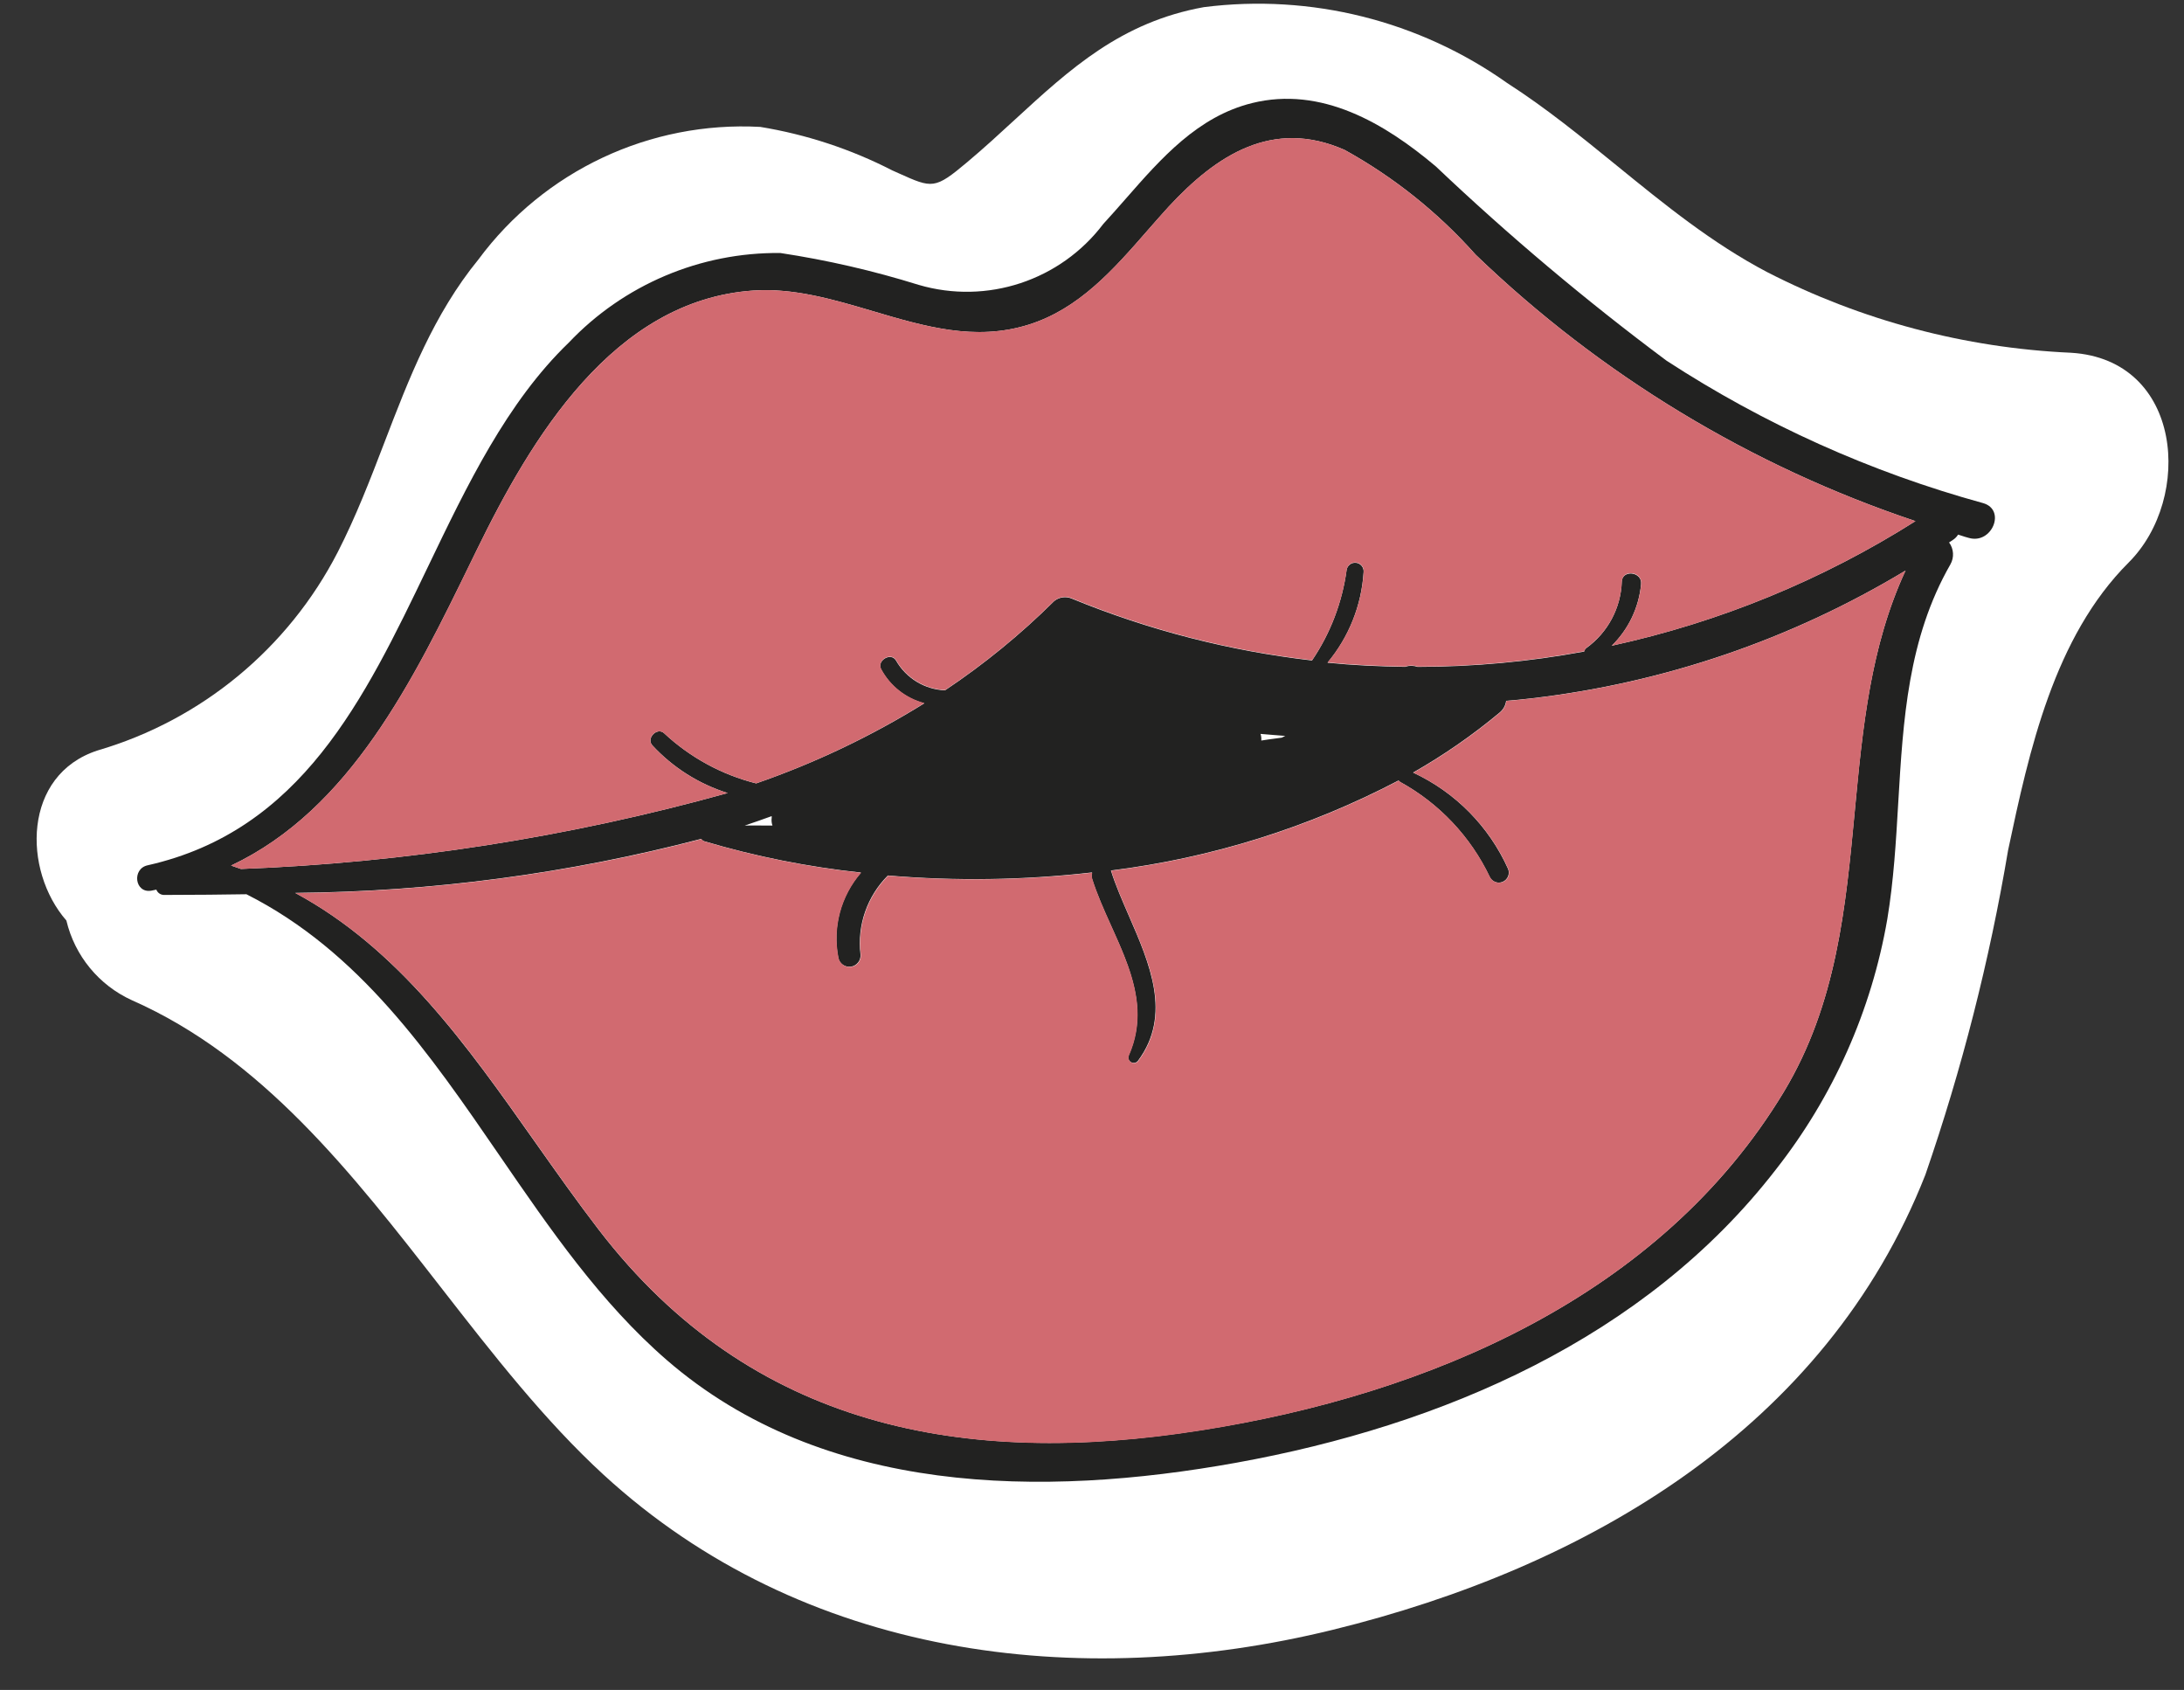 <svg width="53" height="41" viewBox="0 0 53 41" fill="none" xmlns="http://www.w3.org/2000/svg">
<rect x="0" y="0" width="53" height="41" fill="#333333" stroke="none"/>
<path fill-rule="evenodd" clip-rule="evenodd" d="M50.256 8.558C47.686 8.443 45.17 7.775 42.881 6.6C41.552 5.902 40.398 4.964 39.243 4.024C38.378 3.32 37.512 2.616 36.572 2.012C34.437 0.5 31.812 -0.156 29.217 0.173C27.206 0.535 25.968 1.672 24.63 2.901C24.259 3.243 23.879 3.592 23.473 3.933C22.684 4.597 22.624 4.57 21.814 4.206C21.762 4.183 21.708 4.159 21.651 4.133C20.646 3.617 19.566 3.262 18.451 3.079C15.775 2.933 13.205 4.141 11.61 6.295C10.523 7.626 9.927 9.176 9.33 10.732C8.985 11.631 8.638 12.533 8.196 13.395C6.996 15.728 4.892 17.467 2.374 18.205C0.546 18.793 0.547 21.114 1.611 22.333C1.814 23.189 2.401 23.903 3.202 24.267C6.362 25.662 8.543 28.463 10.705 31.24L10.705 31.24C11.964 32.857 13.217 34.466 14.653 35.784C19.474 40.205 26.151 41.057 32.34 39.541C38.514 38.028 44.302 34.652 46.724 28.5C47.61 25.936 48.281 23.303 48.731 20.628C49.243 18.213 49.845 15.456 51.658 13.646C53.222 12.085 52.974 8.721 50.256 8.558ZM17.156 9.465C17.005 9.357 16.844 9.263 16.675 9.186C16.86 9.055 17.066 8.956 17.284 8.892C17.224 9.078 17.183 9.27 17.16 9.464L17.156 9.465ZM37.83 29.6C37.828 29.598 37.826 29.597 37.824 29.595L37.828 29.594C37.829 29.596 37.829 29.598 37.83 29.6ZM37.83 29.6C37.962 30.005 38.037 30.427 38.05 30.854C38.282 30.674 38.506 30.488 38.724 30.288C38.426 30.062 38.128 29.834 37.83 29.6Z" fill="white"/>
<path fill-rule="evenodd" clip-rule="evenodd" d="M48.125 12.206C48.69 12.368 48.339 13.213 47.778 13.05C47.713 13.034 47.65 13.013 47.587 12.992L47.552 12.981L47.518 12.97C47.486 13.023 47.442 13.067 47.39 13.1C47.374 13.113 47.357 13.123 47.338 13.135L47.338 13.135C47.325 13.143 47.312 13.151 47.299 13.16C47.414 13.316 47.427 13.525 47.331 13.693C46.3 15.49 46.184 17.472 46.066 19.465V19.465C46.011 20.413 45.955 21.365 45.8 22.299C45.416 24.518 44.486 26.607 43.093 28.377C39.92 32.477 34.985 34.587 30.001 35.487C25.301 36.335 19.979 36.287 16.18 32.995C14.574 31.603 13.35 29.821 12.13 28.045C10.42 25.555 8.718 23.077 5.98 21.695C5.375 21.706 4.769 21.709 4.162 21.711H4.161L3.98 21.712C3.897 21.712 3.823 21.66 3.794 21.583C3.773 21.586 3.753 21.591 3.732 21.596L3.732 21.596L3.732 21.596L3.732 21.596C3.711 21.601 3.69 21.606 3.668 21.609C3.268 21.673 3.198 21.077 3.582 20.993C7.31 20.154 8.841 16.965 10.38 13.761C11.339 11.764 12.301 9.76 13.8 8.315C15.135 6.907 16.996 6.118 18.937 6.138C20.074 6.31 21.196 6.569 22.293 6.911C23.949 7.397 25.733 6.808 26.775 5.432C26.957 5.235 27.137 5.029 27.318 4.823C28.181 3.838 29.066 2.828 30.382 2.501C32.066 2.084 33.599 2.988 34.842 4.036C36.614 5.717 38.484 7.291 40.442 8.75C42.809 10.292 45.401 11.458 48.125 12.206ZM43.289 26.489C44.568 24.366 44.789 22.021 45.009 19.687C45.198 17.683 45.386 15.687 46.242 13.843C43.47 15.514 40.372 16.571 37.157 16.943C36.957 16.967 36.75 16.987 36.55 17.002C36.536 17.114 36.479 17.216 36.392 17.287C35.737 17.834 35.034 18.321 34.292 18.743C35.317 19.22 36.136 20.051 36.598 21.083C36.645 21.205 36.587 21.341 36.467 21.393C36.347 21.445 36.209 21.392 36.152 21.275C35.686 20.297 34.925 19.49 33.975 18.969C33.961 18.959 33.948 18.948 33.936 18.936C31.76 20.076 29.397 20.816 26.959 21.119C27.069 21.471 27.229 21.837 27.392 22.212L27.392 22.212L27.392 22.212L27.392 22.212C27.9 23.378 28.442 24.621 27.618 25.733C27.579 25.787 27.506 25.803 27.448 25.77C27.39 25.738 27.364 25.668 27.389 25.606C27.88 24.494 27.423 23.48 26.966 22.467C26.794 22.086 26.622 21.704 26.5 21.317C26.487 21.268 26.487 21.216 26.5 21.166C24.855 21.354 23.196 21.379 21.547 21.24C21.043 21.743 20.797 22.45 20.882 23.157C20.895 23.302 20.792 23.432 20.648 23.452C20.504 23.472 20.369 23.376 20.342 23.233C20.197 22.497 20.4 21.736 20.892 21.169C19.605 21.032 18.333 20.778 17.092 20.41C17.061 20.4 17.033 20.38 17.015 20.352C13.797 21.193 10.488 21.633 7.163 21.662C9.676 23.017 11.326 25.357 12.987 27.711C13.495 28.43 14.003 29.15 14.537 29.844C18.232 34.644 23.391 35.608 29.137 34.7C34.65 33.84 40.297 31.449 43.289 26.489ZM46.483 12.643C44.222 14.074 41.727 15.097 39.112 15.666C39.519 15.269 39.771 14.739 39.824 14.173C39.856 13.868 39.365 13.814 39.356 14.114C39.333 14.754 39.016 15.347 38.497 15.722C38.469 15.743 38.451 15.773 38.444 15.807C37.111 16.054 35.757 16.178 34.401 16.179C34.308 16.146 34.207 16.144 34.112 16.172C34.108 16.172 34.1 16.178 34.1 16.178C33.471 16.169 32.843 16.141 32.215 16.078C32.734 15.457 33.041 14.686 33.091 13.878C33.1 13.768 33.021 13.669 32.911 13.655C32.801 13.64 32.699 13.715 32.679 13.824C32.573 14.613 32.285 15.366 31.839 16.024C29.837 15.793 27.877 15.289 26.012 14.524C25.868 14.462 25.702 14.485 25.581 14.584C24.77 15.389 23.883 16.114 22.933 16.748C22.438 16.728 21.989 16.454 21.743 16.024C21.62 15.817 21.271 16.026 21.382 16.238C21.602 16.647 21.982 16.945 22.431 17.063C21.147 17.86 19.778 18.512 18.35 19.006C17.516 18.796 16.748 18.378 16.119 17.791C15.95 17.63 15.671 17.914 15.833 18.085C16.331 18.622 16.96 19.02 17.659 19.24C13.807 20.312 9.843 20.93 5.847 21.082C5.771 21.054 5.689 21.026 5.608 20.999C8.501 19.635 10.029 16.502 11.434 13.622L11.563 13.357C12.887 10.642 14.877 7.284 18.277 7.049C19.266 6.982 20.226 7.266 21.183 7.549C22.427 7.918 23.666 8.285 24.961 7.877C26.187 7.494 27.027 6.533 27.846 5.594C28.018 5.398 28.188 5.203 28.361 5.014C29.515 3.769 30.881 2.864 32.633 3.638C33.828 4.299 34.902 5.158 35.81 6.179C38.844 9.099 42.49 11.307 46.483 12.643ZM31.105 17.896C31.12 17.89 31.134 17.882 31.149 17.874C31.163 17.867 31.176 17.86 31.19 17.854C31.09 17.847 30.99 17.838 30.89 17.83C30.79 17.821 30.69 17.813 30.59 17.805C30.607 17.857 30.613 17.912 30.608 17.966C30.723 17.947 30.837 17.932 30.95 17.917C31.002 17.91 31.053 17.903 31.105 17.896ZM18.727 19.8C18.725 19.813 18.725 19.826 18.727 19.839C18.718 19.903 18.724 19.968 18.746 20.029C18.672 20.029 18.597 20.029 18.522 20.028C18.373 20.026 18.223 20.025 18.071 20.029C18.293 19.955 18.51 19.878 18.727 19.8Z" fill="#222221"/>
<path d="M46.243 13.842C44.393 17.835 45.667 22.542 43.29 26.488C40.298 31.449 34.654 33.839 29.144 34.705C23.395 35.613 18.236 34.644 14.544 29.849C12.262 26.882 10.45 23.436 7.17 21.667C10.495 21.637 13.805 21.198 17.022 20.357C17.041 20.384 17.068 20.405 17.099 20.415C18.34 20.783 19.612 21.037 20.899 21.174C20.407 21.741 20.204 22.502 20.349 23.238C20.377 23.381 20.511 23.477 20.655 23.457C20.799 23.437 20.902 23.307 20.889 23.162C20.804 22.455 21.05 21.748 21.554 21.245C23.203 21.384 24.863 21.359 26.507 21.171C26.494 21.221 26.494 21.273 26.507 21.322C26.95 22.735 28.072 24.08 27.396 25.611C27.372 25.673 27.397 25.743 27.455 25.775C27.513 25.808 27.586 25.792 27.625 25.738C28.714 24.269 27.418 22.571 26.966 21.124C29.404 20.82 31.767 20.08 33.942 18.939C33.954 18.951 33.967 18.962 33.981 18.972C34.931 19.493 35.692 20.3 36.158 21.278C36.215 21.395 36.353 21.447 36.473 21.396C36.593 21.344 36.651 21.208 36.604 21.086C36.142 20.054 35.323 19.223 34.298 18.746C35.04 18.324 35.743 17.837 36.398 17.29C36.485 17.219 36.542 17.117 36.556 17.005C36.756 16.99 36.956 16.97 37.163 16.946C40.377 16.572 43.473 15.514 46.243 13.842V13.842Z" fill="#D16A70"/>
<path d="M46.483 12.643C44.222 14.074 41.727 15.098 39.112 15.666C39.521 15.267 39.775 14.735 39.827 14.166C39.858 13.861 39.368 13.804 39.359 14.107C39.336 14.747 39.019 15.34 38.5 15.715C38.472 15.736 38.454 15.766 38.447 15.8C37.114 16.047 35.76 16.172 34.404 16.172C34.311 16.139 34.21 16.137 34.115 16.165C34.115 16.165 34.107 16.17 34.103 16.171C33.473 16.16 32.846 16.132 32.218 16.071C32.737 15.45 33.044 14.679 33.094 13.871C33.103 13.761 33.024 13.662 32.914 13.648C32.804 13.633 32.702 13.708 32.682 13.817C32.576 14.606 32.288 15.359 31.842 16.017C29.84 15.786 27.88 15.282 26.015 14.517C25.871 14.455 25.705 14.478 25.584 14.577C24.773 15.382 23.886 16.107 22.936 16.741C22.441 16.721 21.992 16.447 21.746 16.017C21.622 15.811 21.273 16.017 21.385 16.231C21.605 16.64 21.985 16.939 22.434 17.056C21.15 17.855 19.781 18.509 18.352 19.005C17.517 18.796 16.748 18.378 16.118 17.791C15.949 17.63 15.67 17.914 15.832 18.085C16.33 18.622 16.959 19.02 17.658 19.24C13.806 20.312 9.842 20.93 5.846 21.082C5.769 21.054 5.688 21.027 5.607 20.999C8.589 19.592 10.121 16.307 11.562 13.357C12.886 10.643 14.88 7.284 18.276 7.049C20.551 6.894 22.669 8.598 24.96 7.877C26.443 7.411 27.36 6.105 28.36 5.014C29.515 3.768 30.88 2.863 32.632 3.638C33.827 4.299 34.901 5.159 35.809 6.179C38.844 9.099 42.49 11.307 46.483 12.643Z" fill="#D16A70"/>
</svg>
